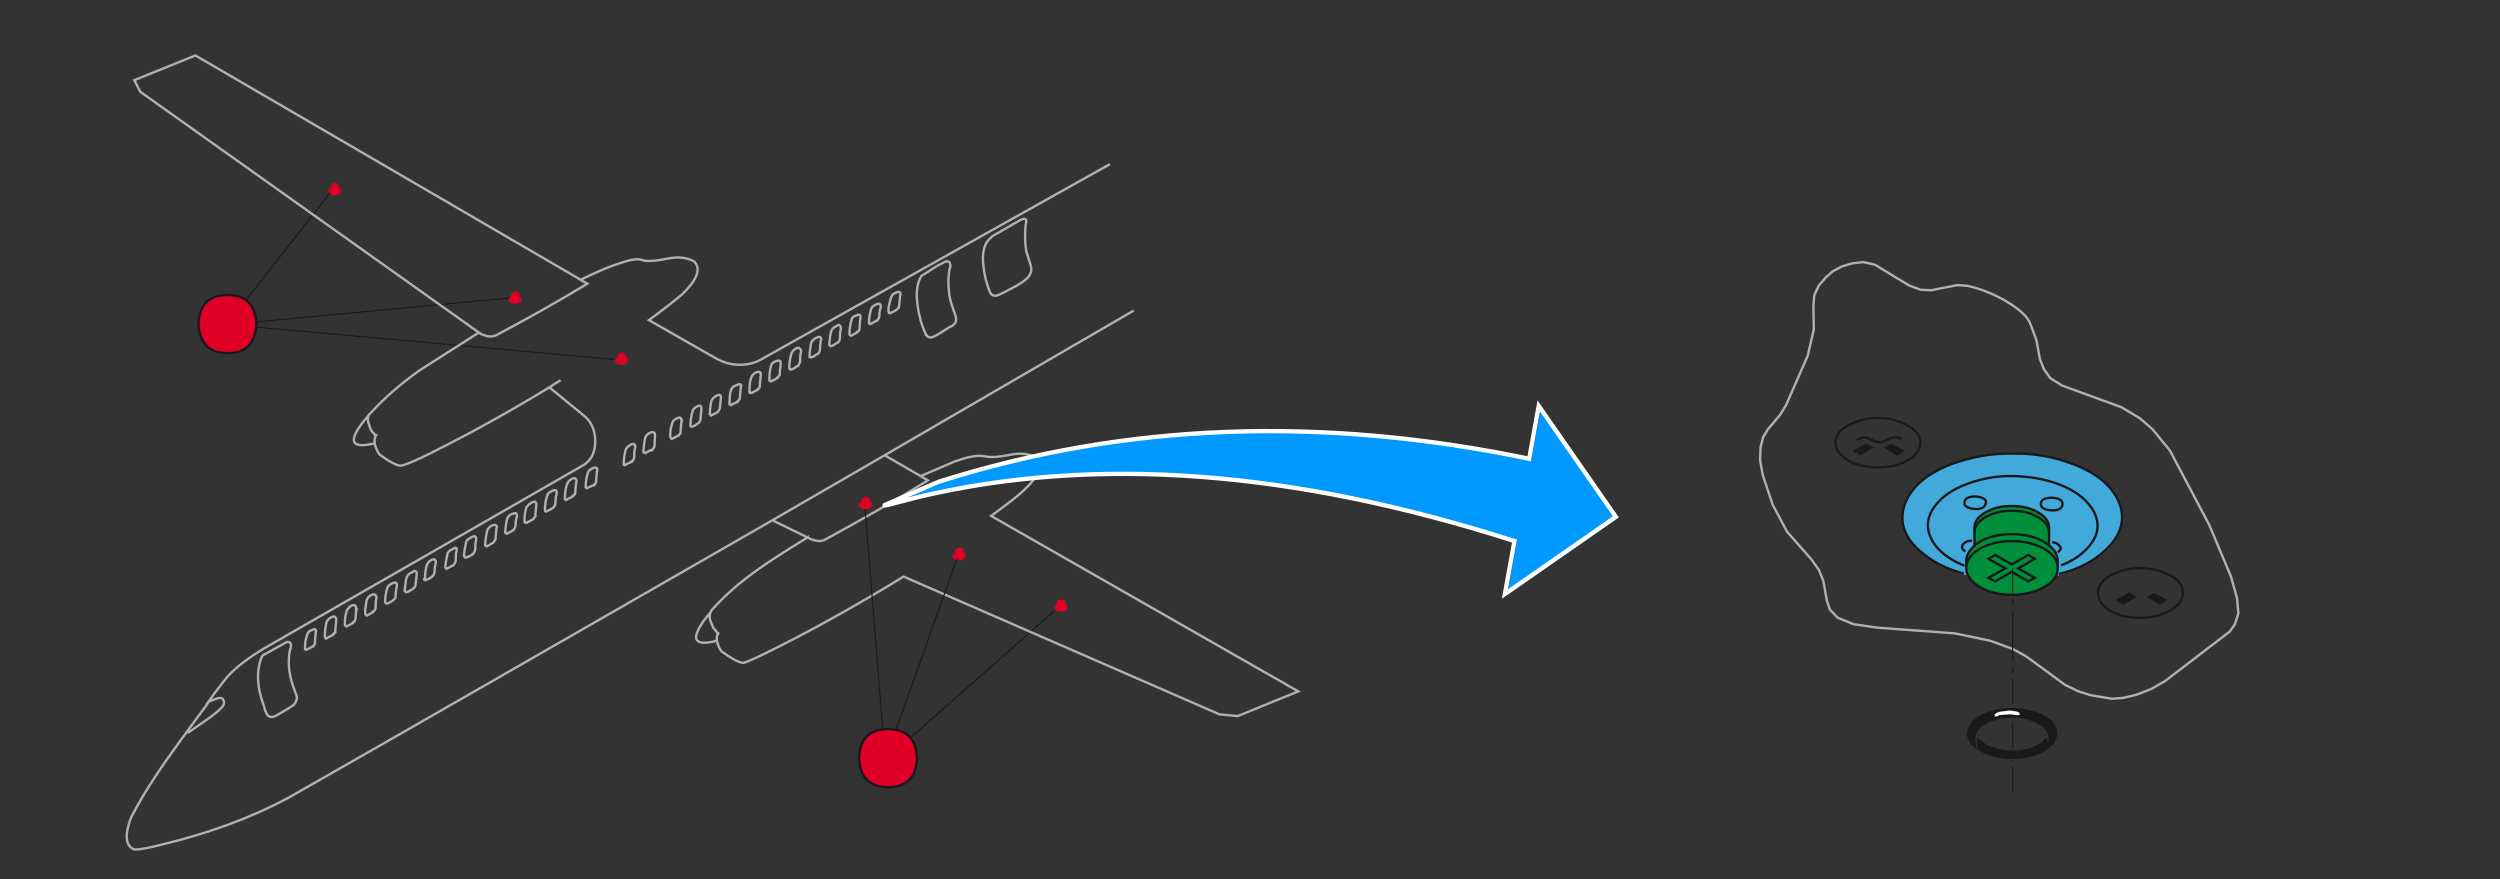 <?xml version="1.0" encoding="utf-8"?>
<!-- Generator: Adobe Illustrator 24.1.2, SVG Export Plug-In . SVG Version: 6.00 Build 0)  -->
<svg version="1.1" id="Ebene_1" xmlns="http://www.w3.org/2000/svg" xmlns:xlink="http://www.w3.org/1999/xlink" x="0px" y="0px"
	 viewBox="0 0 577.1 203" style="enable-background:new 0 0 577.1 203;" xml:space="preserve">
<rect x="0" y="0" width="577.1" height="203" fill="#333333" stroke="none"/>
<style type="text/css">
	.st0{fill:#E00025;}
	.st1{fill:none;stroke:#1A181B;stroke-width:0.25;stroke-miterlimit:5;}
	.st2{fill:none;stroke:#B1B1B1;stroke-width:0.55;stroke-miterlimit:5;}
	.st3{fill:none;stroke:#1A181B;stroke-width:0.55;stroke-miterlimit:5;}
	.st4{fill:#41AADA;}
	.st5{fill:#008F3A;}
	.st6{fill:none;stroke:#1A181B;stroke-width:0.55;stroke-miterlimit:5;}
	.st7{fill:#1A181B;}
	.st8{fill:#FFFFFF;}
	.st9{fill:none;stroke:#1A181B;stroke-width:0.25;stroke-miterlimit:5;}
	.st10{fill:#0099FF;}
	.st11{fill:none;stroke:#FFFFFF;stroke-miterlimit:5;}
</style>
<path class="st0" d="M244.1,138.6l-0.1,0.2v0.6l-0.2,0.1l-0.1,0.1l-0.1,0.2l-0.2,0.2v0.5l0.2,0.2c0.3,0.3,0.7,0.4,1.3,0.5
	c0.6,0,1-0.2,1.3-0.5l0.2-0.2V140l-0.1-0.2l-0.2-0.2l-0.1-0.1v-0.6l-0.2-0.3l-0.2-0.1l-0.4-0.1h-0.5l-0.3,0.1L244.1,138.6z"/>
<path class="st0" d="M222.9,128.5v-0.6l-0.1-0.2l-0.2-0.2l-0.2-0.1v-0.6l-0.2-0.2l-0.6-0.2l-0.8,0.2l-0.2,0.2l-0.1,0.2v0.6
	c-0.3,0.1-0.4,0.3-0.6,0.6c-0.1,0.2,0,0.4,0.2,0.7c0.3,0.3,0.7,0.5,1.3,0.5c0.5,0,0.9-0.2,1.3-0.5L222.9,128.5z"/>
<path class="st0" d="M120,67.8l-0.4-0.4l-0.4-0.1h-0.5l-0.4,0.2l-0.2,0.2l-0.1,0.2v0.6c-0.5,0.3-0.7,0.6-0.6,1
	c0.2,0.4,0.6,0.6,1.2,0.6c0.8,0.1,1.3-0.1,1.7-0.6c0.2-0.5,0.1-0.8-0.4-1.1V67.8z"/>
<path class="st0" d="M76.4,42.7v0.6l-0.2,0.2h-0.1l-0.2,0.2l-0.1,0.2v0.5l0.2,0.2l0.2,0.2l0.3,0.2l0.5,0.1c0.8,0.1,1.3-0.1,1.6-0.6
	c0.3-0.4,0.2-0.8-0.3-1.1l-0.1-0.6l-0.2-0.2l-0.2-0.2l-0.4-0.1h-0.5l-0.4,0.2l-0.2,0.2L76.4,42.7z"/>
<path id="Layer0_0_MEMBER_4_1_STROKES" class="st1" d="M243.4,141l-34,30 M117.5,68.8l-58.4,5.5 M76.2,44.5L56.6,69.5"/>
<path class="st0" d="M201.2,116.9c0.2-0.5,0-0.9-0.4-1.1v-0.6l-0.2-0.3l-0.2-0.1l-0.4-0.1h-0.5l-0.3,0.2L199,115l-0.1,0.2v0.6
	c-0.5,0.3-0.7,0.6-0.6,1c0.2,0.4,0.6,0.7,1.2,0.7C200.4,117.6,200.9,117.4,201.2,116.9z"/>
<path class="st0" d="M144.5,82.5v-0.6l-0.4-0.4l-0.4-0.1h-0.5l-0.3,0.2l-0.2,0.2l-0.1,0.2v0.6c-0.5,0.2-0.7,0.5-0.6,0.9
	c0.2,0.5,0.6,0.7,1.2,0.7c0.8,0.1,1.3-0.1,1.7-0.6C145,83.1,144.9,82.7,144.5,82.5z"/>
<path id="Layer0_0_MEMBER_7_1_STROKES" class="st1" d="M141.9,83l-82.8-7.5"/>
<path id="Layer0_0_MEMBER_8_1_STROKES" class="st2" d="M218.6,60.3l0.2,0.1h0.2c0.2,0.1,0.3,0.2,0.3,0.6l0.1,0.2v0.3l-0.1,0.2v0.2
	l-0.1,0.1c-0.3,1.7-0.4,3.6-0.1,5.7c0.1,0.8,0.3,1.9,0.7,3c0.5,1.3,0.8,2.2,0.9,2.7c0.1,1-0.4,1.7-1.5,2.1c-0.8,0.5-1.6,1-2.2,1.4
	c-1.2,0.7-2,1.1-2.3,1l-0.2-0.1h-0.2l-0.3-0.3l-0.2-0.1v-0.1l-0.1-0.1v-0.1c-1-2.1-1.6-4.4-1.9-6.7c-0.4-2.9-0.1-5.1,0.9-6.7
	l3.6-2.3l1.9-1L218.6,60.3z M205.7,68.6c0.2-0.5,0.6-0.9,1.3-1.1c0.7-0.3,1,0,0.8,0.7l-0.3,2.8l-0.2,0.1l-0.1,0.2l-0.2,0.2l-0.2,0.1
	l-0.3,0.2l-0.8,0.4l-0.2,0.1h-0.1l-0.1-0.1h-0.1V72l-0.1-0.1V71l0.1-0.3v-0.2l0.1-0.3C205.4,69.7,205.5,69.2,205.7,68.6z
	 M198.3,72.6c0.3,0.1,0.4,0.4,0.3,0.9c0,0.2-0.1,1-0.2,2.2v0.4l-0.1,0.1l-0.1,0.2l-0.2,0.2h-0.1v0.1l-1.2,0.7l-0.2,0.1l-0.1-0.1
	h-0.1l-0.2-0.2v-0.2c0-1.1,0.2-2.2,0.5-3.3c0.1-0.3,0.3-0.5,0.6-0.7C197.8,72.8,198.2,72.6,198.3,72.6z M203,72.8l-0.1,0.6l-0.1,0.1
	l-0.1,0.2l-0.2,0.2v0.1h-0.1l-1.3,0.7l-0.2,0.1h-0.1l-0.2-0.2v-0.2c0-1,0.2-2.1,0.5-3.1c0.2-0.3,0.3-0.6,0.6-0.7
	c0.6-0.4,1-0.5,1.2-0.5c0.3,0.1,0.5,0.4,0.4,0.8v0.1C203.1,71.5,203,72.1,203,72.8z M236.8,51.7c-0.3,2.2-0.2,4.3,0.1,6.3
	c0.1,0.2,0.3,1,0.8,2.5c0.4,1.1,0.5,1.9,0.2,2.5c-0.3,1-1.4,1.9-3.3,3c-2,1.1-3.4,1.8-4.1,2.1c-1,0.4-1.7,0.1-2.1-0.9
	c-0.7-1.9-1.2-3.9-1.4-5.9c-0.3-2.6,0.1-4.6,1.1-5.8l1-1l6.4-3.7l0.8-0.3h0.1c0.3,0,0.4,0.1,0.5,0.4
	C236.9,51.2,236.9,51.4,236.8,51.7z M165.5,147.9c0,0.1,0,0.2,0.1,0.4c0.2,0.8,0.5,1.5,1,2.1c2.4,1.7,4,2.6,5,2.6
	c0.4,0,2-0.7,4.9-2.1c9.8-4.8,20.5-10.7,32.1-17.8l72.9,31.8l4.2,0.4l14-5.7l-70.9-40.5c3.8-2.8,6.3-4.7,7.4-5.8
	c3.7-3.4,4.7-6,3-7.7c-1.6-0.9-3.7-1.1-6.1-0.6c-2.4,0.5-4.2,0.6-5.4,0.4c0,0-0.1,0-0.1,0c-0.2-0.1-0.3-0.1-0.5-0.1c0,0-0.1,0-0.1,0
	c-1.5-0.3-3.8,0.2-6.8,1.3c-3.9,1.7-6.5,2.8-7.7,3.3l1.7,1c-7.5,4.6-15.5,9.2-24,13.8c-0.8,0.3-1.7,0.2-2.6-0.1
	c-0.3-0.1-0.6-0.2-0.9-0.4c-0.1-0.1-0.2-0.1-0.2-0.2c-6,3.7-10,6.3-12,7.8c-3.8,2.7-7.1,5.6-10,8.8c-0.2,0.2-0.3,0.3-0.4,0.6
	c-0.3,0.5-0.3,1.1-0.2,1.9l0.7,1.7c0.1,0.2,0.2,0.4,0.5,0.6l0.1,0.2l0.2,0.2l0.1,0.2l0.2,0.1l0.1,0.1
	C165.5,146.6,165.4,147.2,165.5,147.9z M165.5,147.9c-3.4,0.9-5,0.5-4.8-1.1c0.2-1.2,1.2-3,3.2-5.3c0.1-0.1,0.2-0.2,0.3-0.3
	 M212.7,110l-8.5-4.9c-9,5.2-17.6,10.2-25.9,15l8.4,4.1 M204.2,105.1l57.5-33.4 M256.2,37.9L176,82.8c-1.6,1-3.4,1.4-5.3,1.4
	c-1.9,0-3.6-0.5-5.3-1.4l-15.6-8.9c3.8-2.8,6.3-4.8,7.5-5.8c3.6-3.4,4.6-6,3-7.7c-1.7-1-3.8-1.2-6.2-0.7c-2.3,0.5-4,0.6-5.2,0.5
	c-0.2-0.1-0.4-0.1-0.5-0.1c-0.1-0.1-0.2-0.1-0.2-0.1c-0.7-0.2-1.5-0.2-2.4,0c-0.6,0.1-1.7,0.4-3.1,0.9c-2.3,0.7-5.2,2-8.7,3.7
	l1.6,0.9c-7.5,4.5-14.6,8.5-21.3,12c-0.6,0.2-1.2,0.2-1.9,0.1l-1.4-0.5l-0.2-0.2h-0.1l-0.1-0.1h-0.1c-8.5,5.4-13,8.3-13.5,8.6
	c-4.4,3.1-8.2,6.4-11.3,9.8c-0.2,0.2-0.4,0.4-0.6,0.6c-0.2,0.4-0.2,1-0.1,1.7c0.2,0.6,0.4,1.2,0.6,1.7l0.5,0.7l0.2,0.1l0.1,0.2
	l0.3,0.3h0.1c-0.3,0.5-0.4,1.1-0.3,1.8c0,0.2,0,0.3,0.1,0.5c0.2,0.7,0.5,1.4,1,2.1c2.4,1.8,4.1,2.6,4.9,2.6c0.4,0,2.1-0.6,4.9-1.9
	c8.8-4.3,18.6-9.6,29.3-16.1c0.9-0.6,1.8-1.2,2.7-1.7 M186.9,82.4v-1l0.3-2.1c0.2-0.7,0.7-1.1,1.4-1.4c0.3-0.2,0.6-0.2,0.8,0
	c0.2,0.2,0.2,0.4,0.1,0.7c-0.1,0.2-0.1,0.8-0.2,1.7c0,0.7-0.2,1.2-0.5,1.4h-0.1l-0.2,0.1l-0.7,0.5l-0.6,0.2h-0.1l-0.1-0.1H187
	L186.9,82.4L186.9,82.4z M184.9,81.3c-0.2,0.7-0.2,1.4-0.2,2.1c-0.1,0.3-0.2,0.7-0.5,1.1h-0.1l-0.2,0.1l-0.7,0.5l-0.6,0.2h-0.1
	l-0.1-0.1h-0.1v-0.1l-0.1-0.1v-0.2c0-1.2,0.2-2.2,0.5-3.2c0.1-0.3,0.3-0.6,0.7-0.9c0.4-0.3,0.7-0.5,1-0.4
	C184.8,80.6,185,80.8,184.9,81.3L184.9,81.3z M193.9,75.2c0.2,0.2,0.2,0.4,0.2,0.7V76c-0.1,0.3-0.2,0.8-0.2,1.7
	c0,0.7-0.2,1.2-0.5,1.4h-0.1l-0.2,0.1l-0.7,0.5l-0.6,0.2h-0.1l-0.1-0.1l-0.2-0.2l0.1-0.8c0.1-1,0.2-1.7,0.3-2.1
	c0.2-0.7,0.6-1.2,1.3-1.4C193.5,74.9,193.7,74.9,193.9,75.2z M133.9,64.5L45.1,12.8L31,18.5l1.4,2.7l78.2,55.6 M126.8,89.4l7.7,6.3
	c2,1.5,2.9,3.6,2.9,6.2c0,2.5-0.9,4.3-2.6,5.4c-28.5,16.4-50,28.7-64.3,36.9c-4.2,2.4-7.3,4.2-9.4,5.4c-3.7,2.2-6.6,4.4-8.6,6.6
	c-0.9,1.1-2.4,3-4.4,5.8c1.5-0.6,2.3-0.9,2.6-0.9c0.4,0,0.7,0.1,0.8,0.4c0.3,0.5,0.3,1-0.2,1.7c-0.7,0.8-1.9,1.8-3.8,3.1
	c-2.2,1.5-3.6,2.5-4.2,2.9 M66.2,148.2h0.3c0.6,0.1,0.8,0.5,0.6,1.3c0,0.1,0,0.2-0.1,0.3c-0.4,1.6-0.4,3.3-0.2,5.1
	c0.2,1.5,0.7,3.2,1.4,5c0.3,0.6,0.4,1.2,0.3,1.6c-0.2,0.5-0.4,1-0.8,1.3c-1,0.7-1.9,1.2-2.6,1.6c-1.3,0.8-2.1,1.2-2.5,1.1
	c-0.4,0-0.7-0.2-0.9-0.5c-0.3-0.5-0.6-1.1-0.7-1.8c-1.7-4.5-1.9-8.3-0.6-11.5c0.1-0.2,0.2-0.4,0.5-0.6H61L66.2,148.2z M48.1,162.2
	c-1.7,2.3-3.8,5.1-6.2,8.4c-4.7,6.4-8.4,12-11,16.9c-0.6,1-1.1,2.2-1.4,3.7c-0.4,1.7-0.3,3,0.2,3.8c0.4,0.7,1,1.1,1.7,1.1
	c1.1,0,3-0.4,5.8-1.1c10.9-2.6,20.7-6.2,29.3-10.8c26.2-14.9,63.4-36.3,111.8-64.1 M180.2,84.1l-0.2,2v0.4l-0.1,0.2l-0.1,0.1
	l-0.2,0.3l-0.1,0.1h-0.1v0.1l-0.2,0.1l-0.3,0.2l-0.5,0.2l-0.3,0.2L178,88h-0.1l-0.1-0.1h-0.1v-0.1l-0.1-0.1v-0.2c0-1,0.1-2,0.4-3.1
	c0.1-0.5,0.5-0.8,1.3-1.1C180,83.1,180.3,83.3,180.2,84.1z M174.7,85.9c0.7-0.2,1,0,0.9,0.8l-0.2,2.1c0,0.3,0,0.5-0.1,0.6v0.1
	l-0.2,0.2l-0.1,0.2h-0.1v0.1l-1,0.5l-0.3,0.2h-0.4l-0.1-0.1v-0.1h-0.1v-0.2c0-1.2,0.1-2.3,0.4-3.1C173.6,86.6,174,86.2,174.7,85.9z
	 M165.5,91.3c0.7-0.3,1-0.1,0.9,0.6l-0.2,2.1c0,0.4-0.2,0.7-0.5,1.1l-0.2,0.1l-0.3,0.2l-0.8,0.4l-0.2,0.1h-0.1l-0.1-0.1H164v-0.1
	l-0.1-0.1v-1c0.1-1,0.2-1.6,0.3-2C164.4,92,164.9,91.6,165.5,91.3z M170.9,88.7L170.9,88.7l0.1,0.2V89h0.1v0.1l-0.1,0.1v0.2
	l-0.2,2.3v0.2l-0.1,0.2v0.1l-0.2,0.2l-0.1,0.2l-0.1,0.1h-0.1v0.1l-0.9,0.4l-0.3,0.2l-0.2,0.1l-0.1-0.1h-0.1l-0.1-0.1h-0.1v-0.2
	c0-1.3,0.1-2.4,0.4-3.2c0.1-0.2,0.3-0.5,0.6-0.7c0.7-0.3,1-0.5,1.2-0.5h0.1L170.9,88.7z M154.7,100.7l0.1-1.6l0.4-1.5
	c0.1-0.2,0.2-0.5,0.5-0.7c0.6-0.4,1-0.6,1.2-0.5h0.1l0.2,0.2v0.1l0.1,0.1v0.1l0.1,0.1v0.1h-0.1v0.2l-0.2,2.2v0.4l-0.1,0.2l-0.3,0.3
	v0.1h-0.1l-0.2,0.1l-0.3,0.2l-0.8,0.4l-0.2,0.1H155C154.8,101,154.7,100.8,154.7,100.7z M151.1,102.7l-0.1,0.6l-0.1,0.1l-0.2,0.3
	l-0.1,0.1h-0.1v0.1h-0.1l-0.1,0.1L150,104l-1,0.6l-0.2-0.1l-0.1-0.1h-0.1v-0.1l-0.1-0.1l0.1-0.9c0.1-1,0.2-1.7,0.3-2.1
	c0.2-0.7,0.7-1.2,1.4-1.4c0.5-0.1,0.7,0,0.8,0.2c0.1,0.1,0.1,0.3,0.1,0.5C151.2,101.3,151.1,102,151.1,102.7z M161.9,94.5l-0.2,2.2
	c0,0.3-0.1,0.5-0.2,0.6l-0.1,0.2l-0.2,0.2l-0.2,0.1l-0.7,0.5l-0.6,0.2h-0.1c-0.2-0.1-0.3-0.2-0.2-0.4c0-1.1,0.2-2.2,0.5-3.3
	c0.2-0.5,0.6-0.8,1.3-1.1C161.7,93.5,162,93.8,161.9,94.5z M144,107c0-0.9,0.1-1.9,0.4-3.1c0.1-0.3,0.3-0.6,0.8-1
	c0.4-0.3,0.8-0.5,1.1-0.4c0.3,0.1,0.4,0.4,0.3,0.9c-0.2,0.7-0.2,1.4-0.2,2.1c0,0.3-0.2,0.7-0.5,1h-0.1v0.1l-1.3,0.6l-0.2,0.2
	l-0.2-0.1h-0.1v-0.1L144,107L144,107z M131.6,110.8c0.4-0.3,0.8-0.5,1.1-0.4c0.2,0.1,0.3,0.2,0.4,0.6l-0.1,0.3l-0.2,2.1v0.4
	l-0.1,0.2v0.1l-0.2,0.1l-0.1,0.2l-0.1,0.1h-0.1v0.1l-0.2,0.1l-0.3,0.2l-0.5,0.2l-0.3,0.2l-0.2,0.1h-0.1l-0.2-0.2v-0.1
	c0-0.9,0.1-2,0.4-3.1C131,111.5,131.2,111.1,131.6,110.8z M136.5,112.2l-0.4,0.2l-0.4,0.2l-0.2,0.1h-0.1l-0.2-0.2v-0.2
	c0-1.1,0.2-2.1,0.5-3.2c0.2-0.5,0.6-0.8,1.3-1.1c0.7-0.2,1,0.1,0.8,0.8l-0.2,2.2c0.1,0.1,0,0.3-0.1,0.5l-0.1,0.2l-0.2,0.2v0.1H137
	l-0.2,0.1L136.5,112.2z M114.3,121.2c0.4,0.1,0.5,0.4,0.3,0.8l-0.2,2.2v0.3l-0.1,0.1l-0.1,0.2l-0.1,0.1l-0.1,0.2l-0.2,0.2l-1.2,0.7
	l-0.2,0.1h-0.1l-0.1-0.1h-0.1l-0.1-0.1v-0.2H112v-0.1c0.1-1.4,0.3-2.5,0.5-3.2c0.1-0.3,0.3-0.5,0.6-0.8
	C113.7,121.2,114.1,121.1,114.3,121.2z M122.3,116.3c0.5-0.4,0.9-0.5,1.2-0.5c0.2,0.2,0.3,0.3,0.3,0.6v0.2l-0.2,2.1v0.5l-0.2,0.2
	l-0.2,0.3l-0.2,0.2l-1.3,0.7l-0.2,0.1h-0.1l-0.1-0.1h-0.1l-0.1-0.1v-0.2c-0.1-1,0.1-2.1,0.4-3.2C121.8,116.8,122,116.5,122.3,116.3z
	 M117,120c0.2-0.7,0.6-1.2,1.4-1.4c0.7-0.3,1-0.1,0.9,0.6l-0.2,0.9l-0.1,1.2c0,0.4-0.2,0.7-0.5,1.1l-1.3,0.7l-0.2,0.1h-0.1l-0.3-0.3
	l0.1-0.9C116.8,121.1,116.9,120.4,117,120z M128.5,114l-0.2,0.8l-0.1,1.4l-0.1,0.5l-0.2,0.2l-0.1,0.2l-0.2,0.2l-0.2,0.1l-0.3,0.2
	l-0.5,0.2l-0.3,0.2l-0.2,0.1c-0.2,0-0.3-0.1-0.3-0.4v-0.8l0.1-0.3v-0.6l0.4-1.6c0.1-0.4,0.5-0.8,1.2-1.1
	C128.3,112.9,128.6,113.2,128.5,114z M85.3,95.9C85.2,95.9,85.1,96,85,96c-2,2.3-3.1,4-3.3,5.2c-0.2,1.6,1.4,2,4.9,1.1 M96,131.9
	c0.2,0.2,0.2,0.4,0.2,0.7l-0.3,2.6l-0.1,0.2l-0.1,0.1l-0.1,0.2l-0.2,0.2h-0.1l-0.1,0.1l-0.8,0.5l-0.6,0.2h-0.1l-0.1-0.1l-0.2-0.2
	l0.1-0.9c0.1-0.9,0.2-1.6,0.3-2c0.2-0.7,0.7-1.2,1.4-1.4C95.6,131.7,95.8,131.7,96,131.9z M84.3,140.8c0.2-1.4,0.3-2.1,0.3-2.1
	c0.2-0.7,0.6-1.2,1.3-1.4c0.3-0.2,0.6-0.1,0.8,0.1c0.2,0.2,0.2,0.4,0.2,0.7c-0.2,0.7-0.2,1.4-0.2,2.1c0,0.4-0.2,0.7-0.5,1h-0.1v0.1
	l-1.2,0.7l-0.2,0.1l-0.1-0.1h-0.1c-0.1-0.1-0.2-0.3-0.2-0.6C84.3,141,84.3,140.9,84.3,140.8z M89,139.1L89,139.1l-0.1-0.2
	c0-1.1,0.2-2.1,0.5-3.2c0.2-0.5,0.6-0.8,1.3-1.1c0.7-0.3,1,0,0.9,0.7c-0.1,0.3-0.2,1-0.3,2.3c0.1,0.2,0,0.3-0.1,0.5l-0.6,0.6
	l-1.1,0.6h-0.4L89,139.1L89,139.1z M98.1,133.6c0-0.9,0.1-1.9,0.4-3.1c0.1-0.3,0.3-0.6,0.6-0.9c0.5-0.4,0.9-0.5,1.2-0.5
	c0.1,0.1,0.2,0.2,0.3,0.5v0.3l-0.2,0.9l-0.1,1.2c0,0.4-0.2,0.7-0.5,1.1h-0.1l-0.2,0.2l-0.7,0.4l-0.6,0.2h-0.2l-0.1-0.2L98.1,133.6
	L98.1,133.6z M82.3,140.7c-0.2,0.7-0.2,1.4-0.2,2c-0.1,0.4-0.2,0.7-0.5,1h-0.1v0.1l-1.3,0.7l-0.2,0.1l-0.1-0.1h-0.1l-0.2-0.2v-0.1
	c0-1.1,0.1-2.1,0.4-3.1c0.1-0.3,0.3-0.6,0.7-1c0.4-0.3,0.8-0.5,1.1-0.4c0.2,0.1,0.3,0.2,0.4,0.5V140.7z M77.6,143.3l-0.2,2.1v0.6
	l-0.2,0.1l-0.2,0.3l-0.1,0.1h-0.1v0.1l-1,0.5l-0.3,0.2l-0.2,0.1l-0.1-0.1h-0.1L75,147v-0.2c0-1,0.1-2,0.4-3.3
	c0.2-0.3,0.4-0.5,0.6-0.7c0.5-0.4,0.9-0.5,1.2-0.5C77.6,142.6,77.7,142.9,77.6,143.3z M72.9,145.9l-0.2,2.1v0.6l-0.1,0.2l-0.3,0.3
	v0.1h-0.1l-0.2,0.1l-0.3,0.2l-0.8,0.4l-0.2,0.1c-0.2,0-0.3-0.1-0.3-0.3l0.1-1.7l0.4-1.5c0.1-0.3,0.3-0.5,0.5-0.8l1.2-0.5
	C72.9,145.3,73.1,145.6,72.9,145.9z M109.6,123.8c0.3,0.1,0.4,0.4,0.3,0.9c-0.2,0.7-0.2,1.5-0.2,2.2l-0.2,0.5l-0.1,0.2l-0.1,0.1
	l-0.1,0.2h-0.1l-0.2,0.2l-0.4,0.2l-0.8,0.4h-0.3l-0.2-0.2v-0.1l-0.1-0.1v-0.1c0.1-1.1,0.3-2.1,0.5-3.1c0.1-0.3,0.3-0.5,0.6-0.7
	C109,123.9,109.4,123.7,109.6,123.8z M105.4,127.1c-0.2,0.8-0.2,1.5-0.2,2.3c0,0.2-0.1,0.3-0.2,0.6l-0.1,0.1l-0.1,0.2l-0.2,0.2
	l-1.3,0.7l-0.2,0.1H103c-0.2-0.2-0.2-0.3-0.2-0.4c0.1-1.2,0.3-2.2,0.5-3.1c0.2-0.5,0.6-0.8,1.3-1.1
	C105.2,126.2,105.5,126.4,105.4,127.1z"/>
<path class="st0" d="M52.5,81.5c4.3,0,6.5-2.2,6.7-6.7c-0.2-4.5-2.5-6.7-6.7-6.7c-4.2,0-6.5,2.2-6.7,6.7
	C46,79.3,48.2,81.5,52.5,81.5z"/>
<path id="Layer0_0_MEMBER_9_MEMBER_1_1_STROKES" class="st3" d="M59.2,74.8c-0.2-4.5-2.5-6.7-6.7-6.7c-4.2,0-6.5,2.2-6.7,6.7
	c0.3,4.5,2.5,6.7,6.7,6.7C56.7,81.6,58.9,79.3,59.2,74.8z"/>
<path id="Layer0_0_MEMBER_10_MEMBER_0_1_STROKES" class="st1" d="M220.9,129l-14.3,40.1 M199.7,117.5l4.1,51.2"/>
<path class="st0" d="M205,181.7c4.3,0,6.5-2.2,6.7-6.7c-0.2-4.5-2.5-6.7-6.7-6.7c-4.3,0-6.5,2.2-6.7,6.7
	C198.5,179.5,200.7,181.7,205,181.7z"/>
<path id="Layer0_0_MEMBER_11_MEMBER_1_1_STROKES" class="st3" d="M211.7,175c-0.2-4.5-2.5-6.7-6.7-6.7c-4.3,0-6.5,2.2-6.7,6.7
	c0.2,4.5,2.5,6.7,6.7,6.7C209.2,181.8,211.5,179.5,211.7,175z"/>
<path class="st4" d="M464.6,104.7c-7,0-12.9,1.4-17.9,4.3c-4.9,2.9-7.4,6.3-7.4,10.4c0,4.1,2.5,7.5,7.4,10.4
	c4.9,2.9,10.9,4.3,17.9,4.3c7,0,13-1.4,17.9-4.3c4.9-2.8,7.4-6.3,7.4-10.4s-2.5-7.5-7.4-10.4C477.5,106.1,471.6,104.7,464.6,104.7z"
	/>
<path class="st5" d="M473.1,124c0-2.1-0.1-3.3-0.2-3.5c-0.8-1.2-2.1-2.2-3.9-2.9c-1.5-0.6-3.1-0.8-4.7-0.8c-0.9,0-2,0.2-3.2,0.5
	c-1.4,0.4-2.4,0.7-3,1.2c-0.3,0.2-0.5,0.4-0.8,0.7c-0.4,0.4-0.6,0.7-0.7,0.8l-0.7,0.8c-0.2,0.3-0.3,1.1-0.3,2.3
	c0.1,1.6,0.1,2.4,0.1,2.4c-0.2,0.3-0.4,0.6-0.7,1c-0.5,0.8-0.8,1.5-1,2.2c-0.1,0.6-0.2,1.1-0.2,1.4c0,0.1,0.1,0.5,0.3,1.4
	c0.1,0.5,0.4,1.2,0.9,2c0.4,0.7,0.9,1.3,1.2,1.6c0.6,0.6,1.7,1.1,3.2,1.6l1.8,0.3c1.4,0.2,2.5,0.3,3.3,0.3c1.2,0,3.3-0.4,6.2-1.1
	c1.8-0.9,3.1-1.9,3.8-3.1c0.4-0.6,0.5-1.3,0.6-1.9c0-0.3,0-1-0.1-2c-0.1-0.7-0.3-1.3-0.6-1.8c-0.1-0.1-0.3-0.4-0.6-0.6
	c-0.3-0.2-0.5-0.5-0.6-0.7c-0.1-0.3-0.2-0.6-0.1-0.9C473.1,124.3,473.1,124,473.1,124z"/>
<path id="Layer0_1_MEMBER_2_MEMBER_0_1_STROKES" class="st6" d="M475.8,130.5c2.9-1.1,5.1-2.7,6.7-4.7c1.9-2.4,2.2-5,0.9-7.6
	c-1.5-2.8-4.2-4.9-8.1-6.4c-3.2-1.2-6.7-1.8-10.4-1.9c-3.7-0.1-7.2,0.5-10.5,1.7c-4,1.4-6.8,3.5-8.4,6.2c-1.5,2.7-1.2,5.3,0.6,7.9
	c1.6,2.1,3.9,3.7,6.9,4.9 M475.3,132.5c4.2-1,7.8-2.8,10.6-5.4c3.5-3.2,4.7-6.7,3.5-10.5c-1.4-4-4.9-7.1-10.4-9.3
	c-4.6-1.8-9.3-2.7-14.3-2.6c-5-0.1-9.8,0.8-14.4,2.5c-5.6,2.2-9.1,5.2-10.6,9.2c-1.3,3.8-0.3,7.3,3.2,10.5c2.8,2.6,6.2,4.4,10.4,5.5
	 M475,127.5c0.7-0.5,0.9-1,0.4-1.5c-0.4-0.5-0.9-0.8-1.7-0.8 M473.5,117.8c1.6,0.1,2.5-0.4,2.6-1.3c0.1-1-0.7-1.5-2.4-1.6
	c-1.6,0-2.5,0.4-2.6,1.4C471.1,117.2,471.9,117.7,473.5,117.8z M455.2,124.8c-0.9,0-1.6,0.3-2,0.8c-0.5,0.6-0.3,1.2,0.5,1.7
	 M458.4,116.2c0.2-0.9-0.6-1.4-2.3-1.6c-1.6,0-2.5,0.4-2.6,1.3c-0.2,0.9,0.6,1.4,2.3,1.6C457.4,117.6,458.2,117.1,458.4,116.2z"/>
<path class="st7" d="M428.3,104.1l1.2,0.8l2.5-1.5l-1.2-0.6L428.3,104.1z"/>
<path id="Layer0_1_MEMBER_2_MEMBER_2_1_STROKES" class="st6" d="M429.5,104.8l2.5-1.5l-1.2-0.6l-2.6,1.4L429.5,104.8z"/>
<path class="st7" d="M435.5,103.3l2.5,1.5l1.2-0.8l-2.6-1.4L435.5,103.3z"/>
<path id="Layer0_1_MEMBER_2_MEMBER_4_1_STROKES" class="st6" d="M439,101.4c-0.9-0.6-1.9-0.6-2.9-0.1c-1.2,0.6-2.1,0.9-2.5,0.8
	c-0.5-0.1-1.3-0.4-2.5-1c-0.5-0.3-1.3-0.1-2.5,0.4 M433.9,96.5c-2.1-0.1-4.2,0.3-6.2,1.2c-2.5,1-3.8,2.4-4,4.3c0,1.8,1,3.2,3,4.3
	c1.7,1,3.9,1.5,6.5,1.6c2.5,0,4.8-0.4,6.6-1.3c2.1-1,3.2-2.4,3.5-4.1c0.1-1.9-1.1-3.4-3.4-4.5C438,97,436,96.5,433.9,96.5z
	 M435.4,103.3l1.2-0.6l2.6,1.4l-1.2,0.8L435.4,103.3z M500.5,141.2c2.1-1,3.2-2.3,3.4-4.1c0.1-1.9-1-3.4-3.4-4.5
	c-1.9-0.9-3.9-1.4-6-1.4c-2.1-0.1-4.2,0.2-6.2,1.1c-2.5,1-3.8,2.5-4,4.4c0,1.8,1,3.3,3,4.4c1.8,1,4,1.5,6.5,1.5
	C496.4,142.6,498.6,142.2,500.5,141.2z"/>
<path class="st7" d="M490.2,139.3l2.5-1.5l-1.2-0.7l-2.6,1.4L490.2,139.3z"/>
<path id="Layer0_1_MEMBER_2_MEMBER_6_1_STROKES" class="st6" d="M492.7,137.8l-1.2-0.7l-2.6,1.4l1.2,0.8L492.7,137.8z"/>
<path class="st7" d="M496.1,137.8l2.5,1.5l1.2-0.8l-2.6-1.4L496.1,137.8z"/>
<path id="Layer0_1_MEMBER_2_MEMBER_8_1_STROKES" class="st6" d="M496.1,137.8l1.1-0.6l2.6,1.3l-1.2,0.8L496.1,137.8z"/>
<path id="Layer0_1_MEMBER_2_MEMBER_8_2_STROKES" class="st2" d="M443.4,66.9l-2.7-1l-7.9-4.8l-2.7-0.6l-2.6,0.3l-2.3,0.7l-2.1,1.1
	l-1.7,1.5l-1.6,1.9l-1,2.2l-0.2,2.4l0.1,5.4l-1.4,6.1l-5,11.4l-1.4,2.3l-2.8,3.3l-1.1,1.8l-0.6,2.4l-0.1,3l0.6,3.3l2.3,6.9l3.3,6.2
	l5.7,6.5l1.7,2.4l1,2.5l0.8,4.5l0.7,2.1l1.8,1.9l3.7,1.5l5.6,0.8l17.7,1.3l8.2,1.7l5.2,1.9l3.1,1.7l9,6.6l3.1,1.5l2.9,0.9l4.9,0.8
	l2.5-0.2l3-0.7l3.4-1.3l3.3-1.9l14.9-11.4l1.2-1.7l0.8-2.5l-0.3-3.5l-1.4-5l-5-11.9l-9.1-17.2l-4-4.9l-3-2.6l-4.2-2.5L476,89
	l-2.7-1.7l-1.5-2.1l-0.9-2.3l-0.8-4.3c0-0.1-0.4-1.1-1.2-3.3c-0.4-1.2-1.1-2.2-2-3c-1.5-1.4-3.5-2.7-5.9-3.9
	c-2.3-1.1-4.5-1.9-6.7-2.4l-2.4-0.2l-6.1,1.2L443.4,66.9z"/>
<path id="Layer0_1_MEMBER_2_MEMBER_9_1_STROKES" class="st6" d="M473,125.9v-4.1c0-1.4-0.8-2.5-2.5-3.5c-1.7-1-3.7-1.5-6.1-1.5
	c-2.4,0-4.4,0.5-6.1,1.5c-1.7,1-2.5,2.1-2.5,3.5v4.1c0.3-0.3,0.7-0.5,1.1-0.8c2.1-1.2,4.6-1.8,7.5-1.8s5.4,0.6,7.5,1.8
	C472.3,125.4,472.7,125.6,473,125.9z M473,125.9c1.3,1,2,2.2,2,3.6v1.6v0.1c0,1.7-1,3.1-3.1,4.3c-2.1,1.2-4.6,1.8-7.5,1.8
	c-2.9,0-5.3-0.6-7.4-1.8c-2-1.2-3.1-2.7-3.1-4.3l0-1.7c0-1.3,0.7-2.5,2-3.6 M453.9,129.4l0.1,0.8c0.3-1.3,1.3-2.5,3-3.5
	c2.1-1.2,4.5-1.8,7.4-1.8c2.9,0,5.4,0.6,7.5,1.8c1.7,1,2.7,2.2,3,3.5l0.1-0.8 M468.2,128.1l-3.8,2.2l-3.8-2.2l-1.6,0.9l3.9,2.2
	l-3.9,2.2l1.6,0.8l3.8-2.2l3.8,2.2l1.5-0.8l-3.8-2.2l3.8-2.2L468.2,128.1z M475,131c0-0.2,0-0.5-0.1-0.7 M453.9,131.1
	c0-0.3,0-0.6,0.1-0.8"/>
<path class="st7" d="M466.2,163.5c-2.5-0.2-4.9,0-7.2,0.8c-2.3,0.8-3.9,2-4.6,3.6c-0.8,1.8-0.2,3.5,1.9,5.1l-0.2-1.7l0,0.1
	c-0.4-1.7,0.3-3.1,2.4-4.3c1.7-0.9,3.4-1.4,5.2-1.4c2-0.2,4,0.1,6.1,1.1c2.5,1.1,3.5,2.7,3,4.6l-0.2-0.7l-0.3-0.4
	c-1.4,1.7-3.5,2.6-6.4,2.9l-2.6,0l-2.4-0.4l-2.2-0.8l-2-1.6l-0.1,0l-0.1,0l-0.1,0.4l0,0.5l0.1,1.7c1.8,1.3,4.1,2,6.9,2.2
	c2.7,0.1,5.1-0.2,7.2-1.1c2-0.8,3.3-1.9,4-3.4c0.7-1.6,0.2-3.2-1.4-4.7C471.2,164.6,468.9,163.8,466.2,163.5z"/>
<path class="st8" d="M461.5,165.1l0.8-0.1l1.7-0.1l1.7,0.2l0.3,0l0.2-0.1l0-0.1l0-0.1v-0.2l-0.1-0.1c-0.2-0.2-0.7-0.3-1.4-0.4
	c-0.6-0.1-1.1-0.1-1.5,0l-1.6,0.2l-0.8,0.3l-0.4,0.4v0l0.1,0.3l0.1,0.1l0.1,0h0.1L461.5,165.1z"/>
<path id="Layer0_1_MEMBER_2_MEMBER_12_1_STROKES" class="st9" d="M464.6,131.1v5.7 M464.6,138.2v1.4 M464.6,141.1v11.5 M464.6,154
	v1.4 M464.6,166.8v5.9 M464.6,174.1v1.5 M464.6,177v5.9 M464.6,156.8v5.7"/>
<path id="Layer0_1_MEMBER_2_MEMBER_13_1_STROKES" class="st6" d="M473,122.9c0-1.4-0.8-2.5-2.5-3.5c-1.7-1-3.7-1.5-6.1-1.5
	c-2.4,0-4.4,0.5-6.1,1.5c-1.7,1-2.5,2.1-2.5,3.5"/>
<g>
	<path class="st10" d="M217,111.3l-7.4,3.6l5.2-0.7c40.7-9.6,84.1-5.5,135.3,11l-2.2,12.2l25.6-17.8l-17.8-25.6l-2.2,12.2
		C305.3,95.7,259.8,97.6,217,111.3z"/>
	<path id="Layer1_10_1_STROKES_3_" class="st11" d="M212.1,114.7c40.7-9.6,86.3-6.2,137.5,10.2l-2.2,12.2l25.6-17.8l-17.8-25.6
		l-2.2,12.2c-47.6-9.9-93.1-8.4-136.3,5.3l-12.5,5.4C204.1,116.8,204.1,116.8,212.1,114.7z"/>
</g>
</svg>
